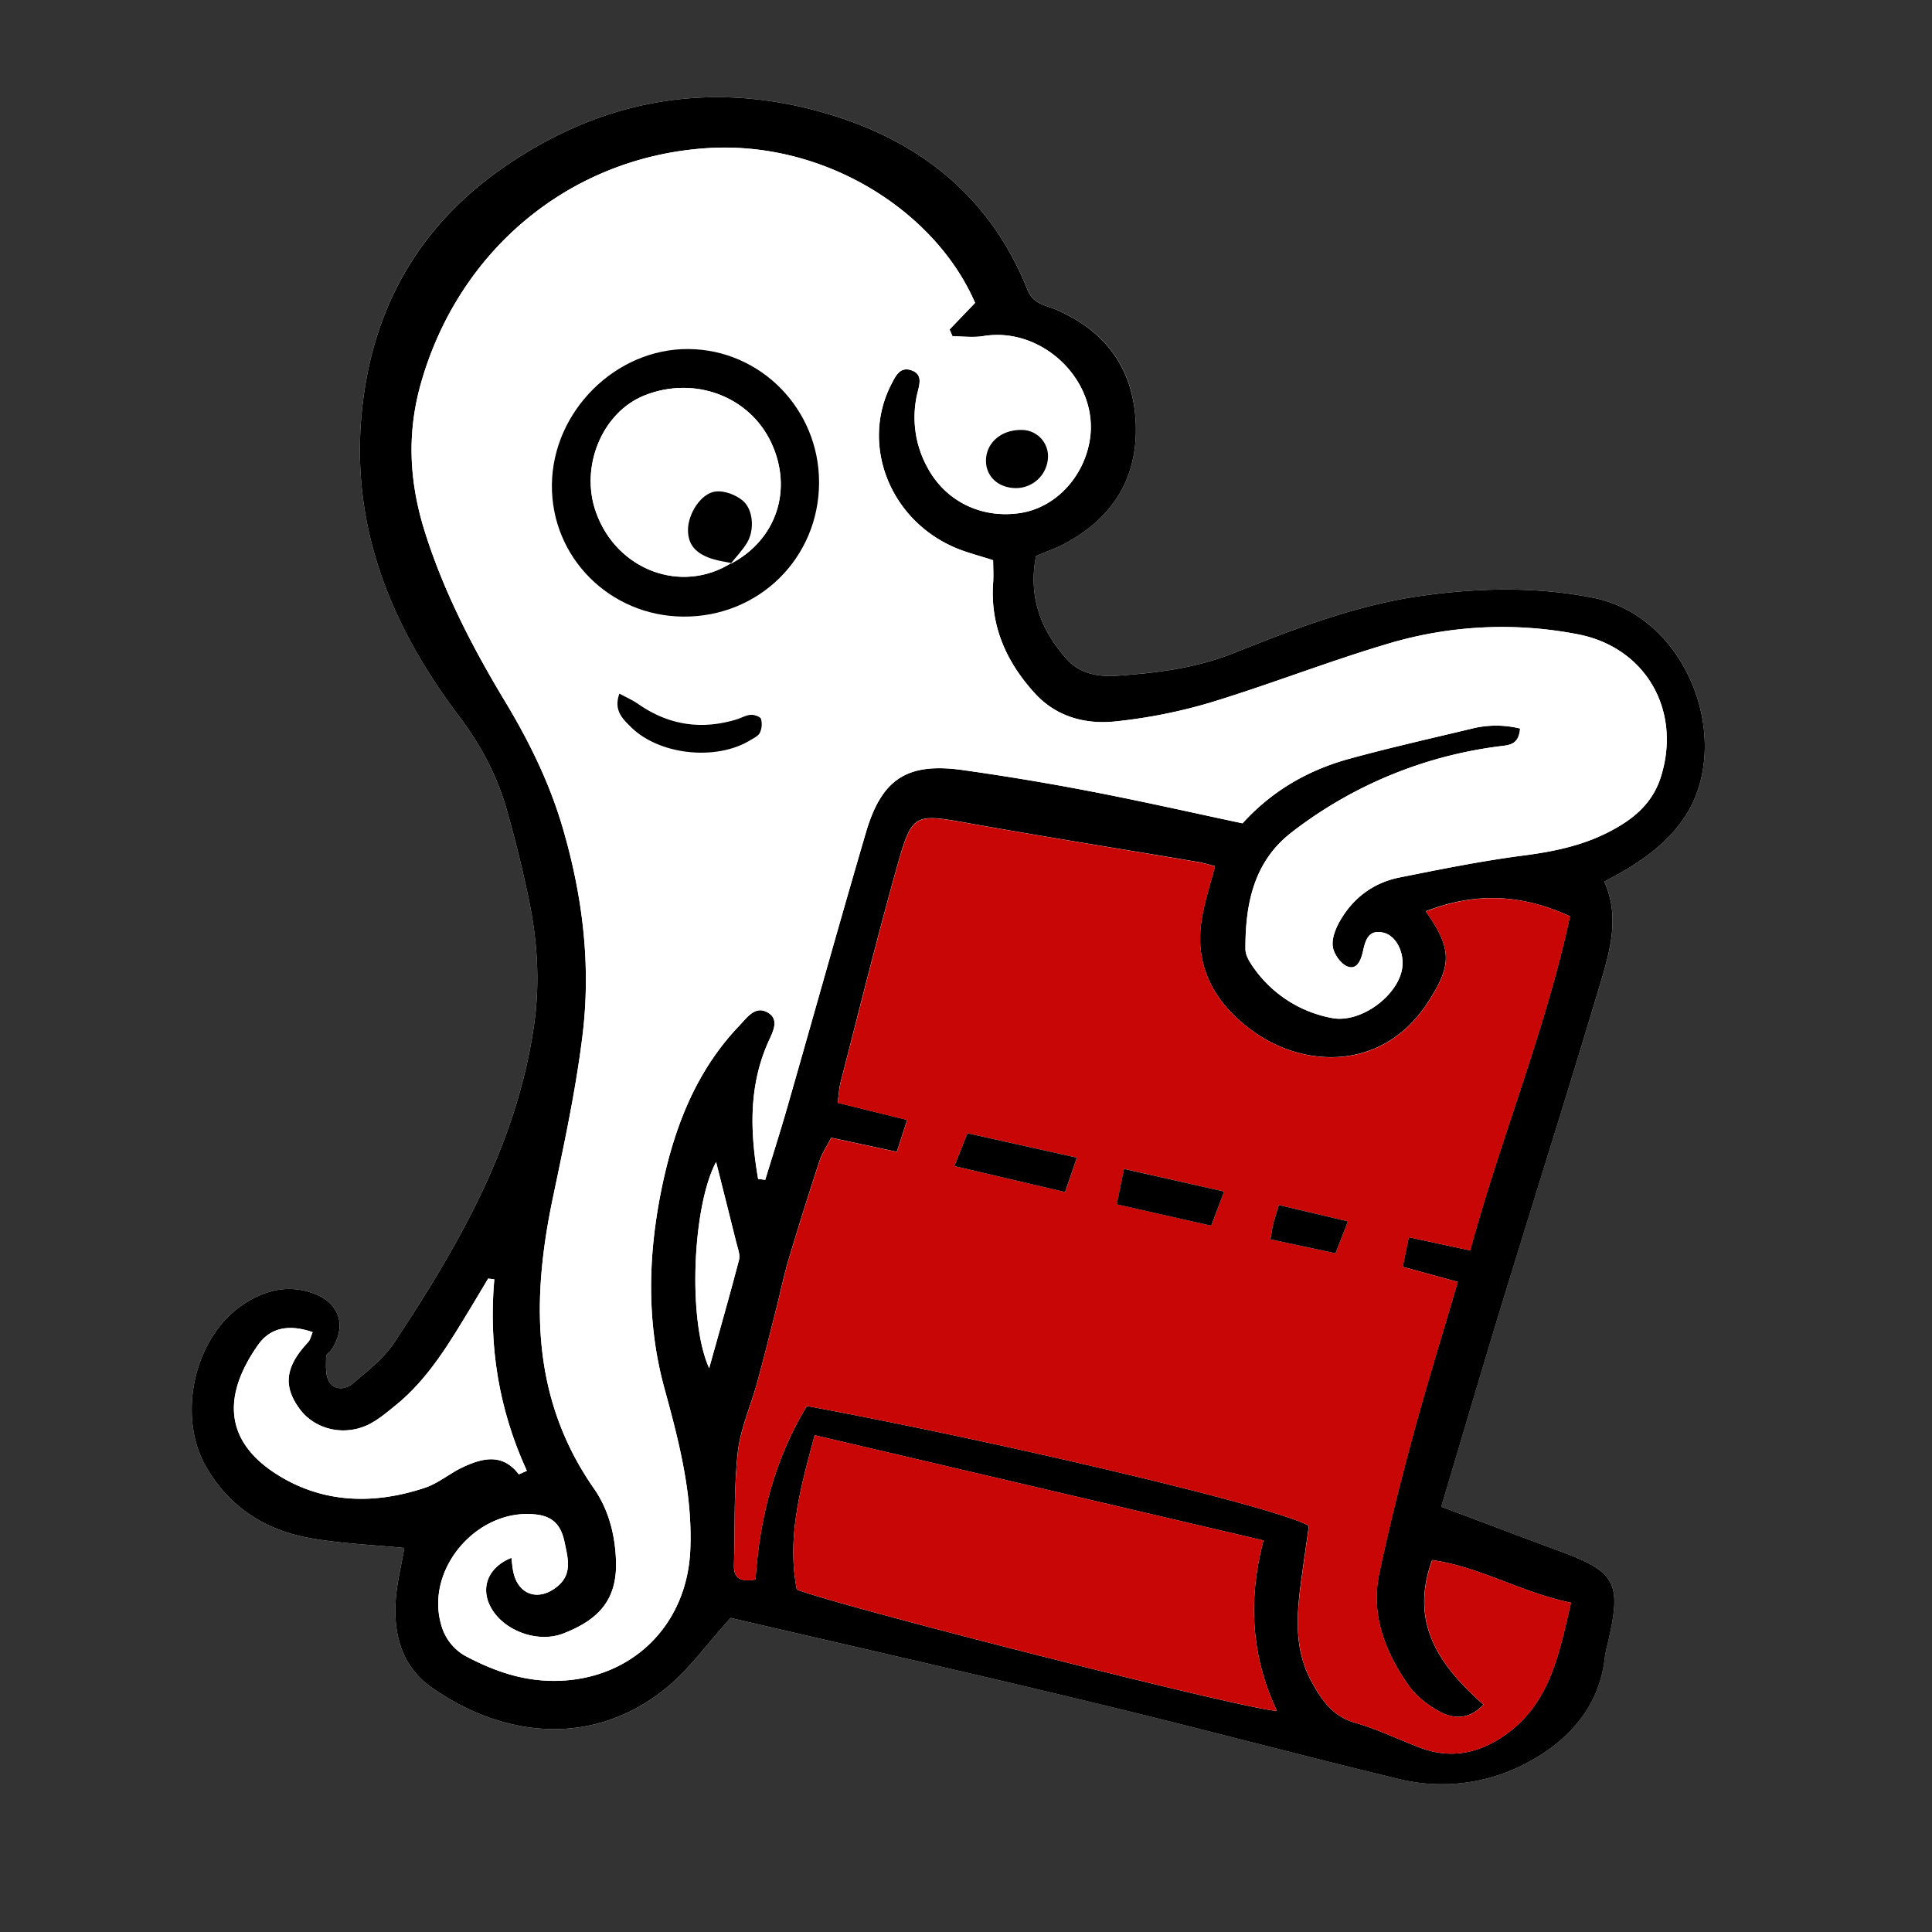 <svg id="Capa_1" data-name="Capa 1" xmlns="http://www.w3.org/2000/svg" viewBox="0 0 1024 1024"><rect x="0" y="0" width="1024" height="1024" fill="#333333" stroke="none"/><defs><style>.cls-1{fill:#fff;}.cls-2{fill:#c90606;}</style></defs><title>IMG Normal</title><path class="cls-1" d="M387.27,857.54c63.1,14.69,128.19,29.45,193.06,45.08,53.92,13,107.5,27.36,161.41,40.35a95.6,95.6,0,0,0,67.53-8.61c21.85-11.56,38.49-29.54,41.35-56.33a67.34,67.34,0,0,1,1.69-7.9c7.28-31.32,4.16-37-26-48.13-20.48-7.56-40.89-15.33-62.45-23.42,10.88-36.41,21.46-72.53,32.46-108.52,16.84-55.1,34.29-110,50.81-165.23,5.64-18.85,12-38.11,3.17-57.57,21.09-10.82,33-20.84,41.22-32.2,28.36-39.34,4.33-108.19-47.33-118.29-30-5.87-60.13-5.24-90.09-1.08-34.9,4.84-67.74,17.5-100.22,30.44-20,8-40.59,10.48-61.52,12-9.76.7-19.76-.82-26.82-8.64-14-15.56-20.66-33.5-16.41-54.82,5.49-2.34,10.6-4.09,15.3-6.61,25.73-13.74,38.93-35.28,37.5-64.48C600.58,195,585.85,175.21,559.54,164c-5.64-2.4-11.83-2.73-14.93-10.48-18.87-47.22-54.52-77-102-92C380.67,42,321.88,51.21,268.37,87.68c-41,27.91-66.38,66.44-74.69,116.26C182.61,270.3,203.91,327.25,242.88,379c11.6,15.4,20.43,31.59,25.61,49.83q6.61,23.28,11.64,47c4.68,22.26,6.19,44.65,2.93,67.44C274,606.45,243.2,660,208.83,711.82c-5.52,8.32-14.05,14.79-21.78,21.44-4,3.4-9.91,3.78-12.74-1.24-2-3.57-1.42-8.72-1.45-13.17,0-1.21,2.14-2.32,3-3.67,8.32-13.15,3.84-25.33-11.15-30.15-13.46-4.32-25.64-.67-36.71,7-25.41,17.6-34.18,58.91-18.65,85.62,12.2,21,30.87,33.08,54.06,37.4,16.74,3.12,33.95,3.69,50.92,5.4-1.52,8.91-4,18.37-4.6,27.95-1.21,18.12,3.43,35,18.82,45.81,38.32,27,85.64,32,124.3.68C365.08,885,374.5,871.6,387.27,857.54Z"/><path d="M387.27,857.54C374.5,871.6,365.08,885,352.84,894.89c-38.66,31.3-86,26.33-124.3-.68-15.39-10.84-20-27.69-18.82-45.81.64-9.58,3.08-19,4.6-27.95-17-1.71-34.18-2.28-50.92-5.4-23.19-4.32-41.86-16.41-54.06-37.4-15.53-26.71-6.76-68,18.65-85.62,11.07-7.67,23.25-11.32,36.71-7,15,4.82,19.47,17,11.15,30.15-.85,1.35-3,2.46-3,3.67,0,4.45-.55,9.6,1.45,13.17,2.83,5,8.79,4.64,12.74,1.24,7.73-6.65,16.26-13.12,21.78-21.44C243.2,660,274,606.45,283.06,543.28c3.26-22.79,1.75-45.18-2.93-67.44q-5-23.68-11.64-47c-5.18-18.24-14-34.43-25.61-49.83-39-51.75-60.27-108.7-49.2-175.06,8.31-49.82,33.74-88.35,74.69-116.26C321.88,51.21,380.67,42,442.57,61.53c47.52,15,83.17,44.75,102,92,3.1,7.75,9.29,8.08,14.93,10.48,26.31,11.23,41,31.05,42.43,59.58,1.43,29.2-11.77,50.74-37.5,64.48-4.7,2.52-9.81,4.27-15.3,6.61-4.25,21.32,2.38,39.26,16.41,54.82,7.06,7.82,17.06,9.34,26.82,8.64,20.93-1.5,41.53-4,61.52-12,32.48-12.94,65.32-25.6,100.22-30.44,30-4.16,60.09-4.79,90.09,1.08,51.66,10.1,75.69,79,47.33,118.29-8.19,11.36-20.13,21.38-41.22,32.2,8.8,19.46,2.47,38.72-3.17,57.57C830.65,580,813.2,635,796.36,690.06c-11,36-21.58,72.11-32.46,108.52,21.56,8.09,42,15.86,62.45,23.42,30.12,11.12,33.24,16.81,26,48.13a67.34,67.34,0,0,0-1.69,7.9c-2.86,26.79-19.5,44.77-41.35,56.33A95.6,95.6,0,0,1,741.74,943c-53.91-13-107.49-27.37-161.41-40.35C515.46,887,450.37,872.23,387.27,857.54Zm14.55-232.69,3.77.48c3.86-12.67,7.91-25.29,11.56-38,14-48.64,27.53-97.4,41.78-146,8.4-28.63,22-37.31,51.37-33.19q34.37,4.83,68.47,11.43c26.89,5.18,53.6,11.24,79.79,16.8,16.06-17.63,35.17-28.34,56.82-34.27,21.28-5.83,42.83-10.69,64.29-15.82a53.14,53.14,0,0,1,26-.15c-.76,9-5.94,8.74-11.68,9.51A226.42,226.42,0,0,0,684.83,441c-20.3,15.53-24.8,38.1-24.71,62.07,0,2.49,1.3,5.26,2.72,7.43a65.2,65.2,0,0,0,43,29.06c15.33,3.06,35.4-11.92,37.4-26.63,1.1-8.09-3.22-16.87-9.76-18.52-8.44-2.14-9.84,4.38-11.17,10.24-1.06,4.63-3.26,9.51-8.07,7.63-3.57-1.39-7.24-6.56-7.81-10.49-.63-4.3,1.45-9.58,3.76-13.62,7-12.28,17.81-20.33,31.69-23.1,21.63-4.32,43.29-8.71,65.14-11.56,15.68-2,30.87-5.06,44.94-12.16,12.71-6.42,23.62-14.73,28.29-29.39,11.2-35.12-7.75-68.89-44.17-75.81a210.45,210.45,0,0,0-99.25,4.71c-32,9.39-63.13,21.71-95,31.43a276.45,276.45,0,0,1-50.36,10.06c-16,1.74-31.49-2.32-42.86-14.73-15.1-16.47-23.9-35.71-22.24-58.75.3-4.11,0-8.26,0-11.92-7.5-2.44-13.8-4-19.72-6.48-35.16-14.75-50.83-55-34.09-87.09,2.28-4.37,4.61-9.3,10.77-7,5.31,2,4.27,6.45,3.16,10.94A55.06,55.06,0,0,0,491.68,248c9.67,17.83,28.63,27,49,23.91,18.25-2.72,33.38-18.38,36.83-38.11,5.49-31.32-24.62-60.92-56.33-55.68-5.3.87-10.88.12-16.33.12l-1.57-3.6,13.53-14.12c-21-48.61-79.64-86.09-142.09-82-73.16,4.76-132.06,54.6-151.8,125.25-7.4,26.48-5.91,52.07,2.18,77.86,10.06,32.11,25.47,61.76,42.71,90.36,12.89,21.4,23.7,43.51,30.63,67.46,10.43,36,14.93,72.27,10.2,110.12-3.62,29-9.75,57.28-15.7,85.71-11.28,53.85-11.4,106,21.85,153.66,7.74,11.1,11.2,24.39,11.69,38.21.74,20.82-9.24,31.38-28,38.65-12.67,4.9-28.87-.68-36.44-10.91-8.25-11.17-4.61-23.71,9-29.22.28,2.22.46,4.28.8,6.32,2.13,13,13,17.19,23.26,9.11,8.5-6.73,5.87-15.26,4.12-23.72-1.68-8.09-5.41-13.41-14.62-14.6-31.06-4-59.54,28.54-50.74,58.5a26.89,26.89,0,0,0,13.87,17c15,7.8,30.32,13,47.76,12.61,39.71-.94,68.67-29.69,70.37-69.38,1.27-29.71-6.07-57.73-13.74-85.78-9.46-34.6-8.67-69.5-1.79-104.07,6.47-32.49,17.88-63.31,41.5-88,4-4.23,8.23-10.5,14.54-7.29,7.23,3.67,3.17,10.65.89,15.74C396.66,575.83,397.59,600.2,401.82,624.85Zm25.83,120.36c107.15,19.94,250.16,53.92,266.05,63.53-1,7.36-2.15,15.26-3.25,23.17-2.83,20.36-5.78,40.65,5,60,5.39,9.63,11.09,17.87,22.79,21.2s23,8.87,34.51,13.23c15.86,6,30.58,3.12,44.29-6.28,24.55-16.83,29.17-43.28,35.61-70.6-26.25-5.36-48.18-19-73.61-22.6-12.34,33.79,4.24,56.24,27.18,76.63-7.68,8.18-16.11,7.73-23.94,3.3-5.93-3.35-11.84-8-15.71-13.48C734.16,875.61,726.42,856,731,834c5.21-24.72,11.39-49.26,18-73.65,7.28-26.84,15.54-53.41,23.62-80.94l-29.19-8c1.12-5.43,2-9.9,3.24-15.67l32.52,7c16.16-59.58,39.93-116.65,52.92-177.1C805.62,473.45,781,473.1,755.67,483c14.19,20.08,13.93,28.79.72,48.83-23.47,35.61-64.71,34.56-92.17,14.78-19.47-14-31.09-33-27.48-58.16,1.39-9.75,4.65-19.23,7.21-29.41-3.07-.76-6.12-1.72-9.24-2.24-40.81-6.9-81.69-13.39-122.42-20.69-27.15-4.86-28.93-4.95-36.44,21.72-10.8,38.35-20.33,77-30.3,115.63-.88,3.41-1,7-1.6,11l36.87,9.11c-2,6.1-3.71,11.38-5.51,16.88l-34.77-7.46c-2.41,4.67-4.89,8.26-6.18,12.23-5.68,17.4-11.19,34.86-16.41,52.4-2.6,8.75-4.43,17.73-6.68,26.59-3.28,12.9-6.48,25.82-10,38.66-3.39,12.4-8.93,24.51-10.27,37.09-2.09,19.72-1.43,39.73-2,59.61-.21,7.81,4.43,8.73,11.43,7.61C402.6,804.89,410.27,773.92,427.65,745.21Zm-5.31,97.34c27.31,10.14,242.36,64.64,254.41,64.21-13.65-29-15.34-59-7.07-90.29L431.79,760.69C424.51,787.81,416.83,814.52,422.34,842.55ZM262,678.07l-3.22-.42c-3,5-6,10.1-9.06,15.13-11.47,18.89-22.62,38.05-40.2,52.22-4.18,3.37-8.37,6.9-13,9.44-13.15,7.15-29.39,3.62-37.7-7.71-8.95-12.19-7.58-22.48,4.47-35.31,1.26-1.34,1.64-3.52,2.45-5.38-12.51-4.27-22.4-2.53-29,6.88-16.78,23.85-20.54,49.61,10.79,69,24.15,15,51.15,15.57,77.92,6.55,7-2.36,13-7.61,19.8-10.8,10.46-4.89,21-7.64,29.71,3.66.16.2,1.77-.71,4.32-1.78C264.48,747.47,258.83,713.49,262,678.07Zm117.58-62.23c-12.44,23.16-15.26,83.7-3.69,109.33,5.75-20.64,11-38.95,15.82-57.38.72-2.8-.71-6.26-1.46-9.33C386.77,644.46,383.22,630.5,379.54,615.84Z"/><path class="cls-1" d="M401.82,624.85c-4.23-24.65-5.16-49,5.46-72.75,2.28-5.09,6.34-12.07-.89-15.74-6.31-3.21-10.5,3.06-14.54,7.29-23.62,24.73-35,55.55-41.5,88-6.88,34.57-7.67,69.47,1.79,104.07,7.67,28,15,56.07,13.74,85.78-1.7,39.69-30.66,68.44-70.37,69.38-17.44.41-32.77-4.81-47.76-12.61a26.89,26.89,0,0,1-13.87-17c-8.8-30,19.68-62.52,50.74-58.5,9.21,1.19,12.94,6.51,14.62,14.6,1.75,8.46,4.38,17-4.12,23.72C284.9,849.18,274,845,271.86,832c-.34-2-.52-4.1-.8-6.32-13.63,5.51-17.27,18.05-9,29.22,7.57,10.23,23.77,15.81,36.44,10.91,18.77-7.27,28.75-17.83,28-38.65-.49-13.82-3.95-27.11-11.69-38.21-33.25-47.7-33.13-99.81-21.85-153.66,5.95-28.43,12.08-56.72,15.7-85.71,4.73-37.85.23-74.1-10.2-110.12-6.93-23.95-17.74-46.06-30.63-67.46-17.24-28.6-32.65-58.25-42.71-90.36-8.09-25.79-9.58-51.38-2.18-77.86,19.74-70.65,78.64-120.49,151.8-125.25,62.45-4.06,121.09,33.42,142.09,82l-13.53,14.12,1.57,3.6c5.45,0,11,.75,16.33-.12,31.71-5.24,61.82,24.36,56.33,55.68-3.45,19.73-18.58,35.39-36.83,38.11-20.38,3.05-39.34-6.08-49-23.91a55.06,55.06,0,0,1-5.18-40.71c1.11-4.49,2.15-8.95-3.16-10.94-6.16-2.32-8.49,2.61-10.77,7-16.74,32.11-1.07,72.34,34.09,87.09,5.92,2.48,12.22,4,19.72,6.48,0,3.66.26,7.81,0,11.92-1.66,23,7.14,42.28,22.24,58.75C560,380,575.49,384.07,591.44,382.33a276.45,276.45,0,0,0,50.36-10.06c31.91-9.72,63-22,95-31.43a210.45,210.45,0,0,1,99.25-4.71c36.42,6.92,55.37,40.69,44.17,75.81-4.67,14.66-15.58,23-28.29,29.39-14.07,7.1-29.26,10.12-44.94,12.16-21.85,2.85-43.51,7.24-65.14,11.56-13.88,2.77-24.65,10.82-31.69,23.1-2.31,4-4.39,9.32-3.76,13.62.57,3.93,4.24,9.1,7.81,10.49,4.81,1.88,7-3,8.07-7.63,1.33-5.86,2.73-12.38,11.17-10.24,6.54,1.65,10.86,10.43,9.76,18.52-2,14.71-22.07,29.69-37.4,26.63a65.2,65.2,0,0,1-43-29.06c-1.42-2.17-2.71-4.94-2.72-7.43-.09-24,4.41-46.54,24.71-62.07A226.42,226.42,0,0,1,794,395.66c5.74-.77,10.92-.54,11.68-9.51a53.14,53.14,0,0,0-26,.15c-21.46,5.13-43,10-64.29,15.82-21.65,5.93-40.76,16.64-56.82,34.27-26.19-5.56-52.9-11.62-79.79-16.8Q544.7,413,510.3,408.16c-29.38-4.12-43,4.56-51.37,33.19-14.25,48.56-27.82,97.32-41.78,146-3.65,12.73-7.7,25.35-11.56,38Zm32.3-369.2c0-38.73-30.89-70.31-69.12-70.65-38.53-.34-72.09,33-72.45,71.95-.36,38.43,30.66,69.57,69.6,69.86C402.29,327.11,434.11,295.65,434.12,255.65Zm-105.81,112c-3.26,8.95,1.84,13.49,6.24,17.8,15.08,14.79,45.21,17.93,63.23,6.84,1.81-1.11,4.17-2.2,5-3.9a10.6,10.6,0,0,0,.6-7.31c-.44-1.27-3.62-2.31-5.46-2.18-2.57.2-5,1.69-7.57,2.46-18.7,5.65-36.06,3-52.13-8.26C335.35,371.09,332.11,369.7,328.31,367.63Zm213.3-139.74c-10.48-.22-18.47,6.29-19,15.46-.46,8.44,5.75,14.84,14.85,15.32a17,17,0,0,0,18-16.35A13.92,13.92,0,0,0,541.61,227.89Z"/><path class="cls-2" d="M427.65,745.21c-17.38,28.71-25,59.68-27.18,92.06-7,1.12-11.64.2-11.43-7.61.55-19.88-.11-39.89,2-59.61,1.34-12.58,6.88-24.69,10.27-37.09,3.5-12.84,6.7-25.76,10-38.66,2.25-8.86,4.08-17.84,6.68-26.59,5.22-17.54,10.73-35,16.41-52.4,1.29-4,3.77-7.56,6.18-12.23l34.77,7.46c1.8-5.5,3.52-10.78,5.51-16.88L444,584.55c.57-4,.72-7.64,1.6-11,10-38.58,19.5-77.28,30.3-115.63,7.51-26.67,9.29-26.58,36.44-21.72,40.73,7.3,81.61,13.79,122.42,20.69,3.12.52,6.17,1.48,9.24,2.24-2.56,10.18-5.82,19.66-7.21,29.41-3.61,25.18,8,44.12,27.48,58.16,27.46,19.78,68.7,20.83,92.17-14.78,13.21-20,13.47-28.75-.72-48.83,25.35-9.94,50-9.59,76.48,2.6-13,60.45-36.76,117.52-52.92,177.1l-32.52-7c-1.19,5.77-2.12,10.24-3.24,15.67l29.19,8c-8.08,27.53-16.34,54.1-23.62,80.94-6.61,24.39-12.79,48.93-18,73.65-4.62,22,3.12,41.62,15.56,59.29,3.87,5.5,9.78,10.13,15.71,13.48,7.83,4.43,16.26,4.88,23.94-3.3-22.94-20.39-39.52-42.84-27.18-76.63,25.43,3.56,47.36,17.24,73.61,22.6-6.44,27.32-11.06,53.77-35.61,70.6-13.71,9.4-28.43,12.28-44.29,6.28-11.53-4.36-22.71-9.87-34.51-13.23s-17.4-11.57-22.79-21.2c-10.81-19.32-7.86-39.61-5-60,1.1-7.91,2.21-15.81,3.25-23.17C677.81,799.13,534.8,765.15,427.65,745.21Zm78.22-127.16,58.66,13.74c2.27-6.57,4.06-11.78,6.28-18.21l-58-12.91C510.36,606.73,508.61,611.14,505.87,618.05Zm142.92,13.49-53-12c-1.44,7-2.53,12.39-3.82,18.74L642,649.65C644.39,643.23,646.22,638.38,648.79,631.54Zm24.6,25.33,34.44,7.4,6.61-16.91-36.61-8.64c-1.42,4.66-2.28,7.14-2.92,9.68C674.4,650.42,674.15,652.52,673.39,656.87Z"/><path class="cls-2" d="M422.34,842.55c-5.51-28,2.17-54.74,9.45-81.86l237.89,55.78c-8.27,31.3-6.58,61.27,7.07,90.29C664.7,907.19,449.65,852.69,422.34,842.55Z"/><path class="cls-1" d="M262,678.07c-3.13,35.42,2.52,69.4,17.22,101.5-2.55,1.07-4.16,2-4.32,1.78-8.69-11.3-19.25-8.55-29.71-3.66-6.8,3.19-12.79,8.44-19.8,10.8-26.77,9-53.77,8.41-77.92-6.55-31.33-19.41-27.57-45.17-10.79-69,6.61-9.41,16.5-11.15,29-6.88-.81,1.86-1.19,4-2.45,5.38-12,12.83-13.42,23.12-4.47,35.31,8.31,11.33,24.55,14.86,37.7,7.71,4.68-2.54,8.87-6.07,13-9.44,17.58-14.17,28.73-33.33,40.2-52.22,3-5,6-10.09,9.06-15.13Z"/><path class="cls-1" d="M379.54,615.84c3.68,14.66,7.23,28.62,10.67,42.62.75,3.07,2.18,6.53,1.46,9.33-4.78,18.43-10.07,36.74-15.82,57.38C364.28,699.54,367.1,639,379.54,615.84Z"/><path d="M434.12,255.65c0,40-31.83,71.46-72,71.16-38.94-.29-70-31.43-69.6-69.86.36-39,33.92-72.29,72.45-71.95C403.23,185.34,434.13,216.92,434.12,255.65ZM387.2,298.87c24.25-12.6,33.22-39.31,21.56-64.23-11.52-24.63-40.69-35.55-67.07-25.11-22.57,8.94-34.57,38-25.72,62.27,11.1,30.5,45.26,43.19,71.62,26.62Z"/><path d="M328.31,367.63c3.8,2.07,7,3.46,9.87,5.45,16.07,11.26,33.43,13.91,52.13,8.26,2.55-.77,5-2.26,7.57-2.46,1.84-.13,5,.91,5.46,2.18a10.6,10.6,0,0,1-.6,7.31c-.79,1.7-3.15,2.79-5,3.9-18,11.09-48.15,8-63.23-6.84C330.15,381.12,325.05,376.58,328.31,367.63Z"/><path d="M541.61,227.89a13.92,13.92,0,0,1,13.85,14.43,17,17,0,0,1-18,16.35c-9.1-.48-15.31-6.88-14.85-15.32C523.14,234.18,531.13,227.67,541.61,227.89Z"/><path d="M505.87,618.05c2.74-6.91,4.49-11.32,6.9-17.38l58,12.91c-2.22,6.43-4,11.64-6.28,18.21Z"/><path d="M648.79,631.54c-2.57,6.84-4.4,11.69-6.82,18.11l-50.05-11.34c1.29-6.35,2.38-11.7,3.82-18.74Z"/><path d="M673.39,656.87c.76-4.35,1-6.45,1.52-8.47.64-2.54,1.5-5,2.92-9.68l36.61,8.64-6.61,16.91Z"/><path class="cls-1" d="M387.59,298.42C361.23,315,327.07,302.3,316,271.8c-8.85-24.29,3.15-53.33,25.72-62.27,26.38-10.44,55.55.48,67.07,25.11,11.66,24.92,2.69,51.63-21.53,64.2,2.95-3.73,6.28-7.17,8.71-11.16,4-6.63,3.41-17.59-2.32-22.38-3.63-3-9.5-5.25-14.09-4.83-7.88.73-15,11.88-14.88,20.61.08,7.84,4.31,12.67,13.75,15.4C381.4,297.35,384.52,297.79,387.59,298.42Z"/><path d="M387.59,298.42c-3.07-.63-6.19-1.07-9.19-1.94-9.44-2.73-13.67-7.56-13.75-15.4-.1-8.73,7-19.88,14.88-20.61,4.59-.42,10.46,1.81,14.09,4.83,5.73,4.79,6.36,15.75,2.32,22.38-2.43,4-5.76,7.43-8.71,11.16Z"/></svg>
